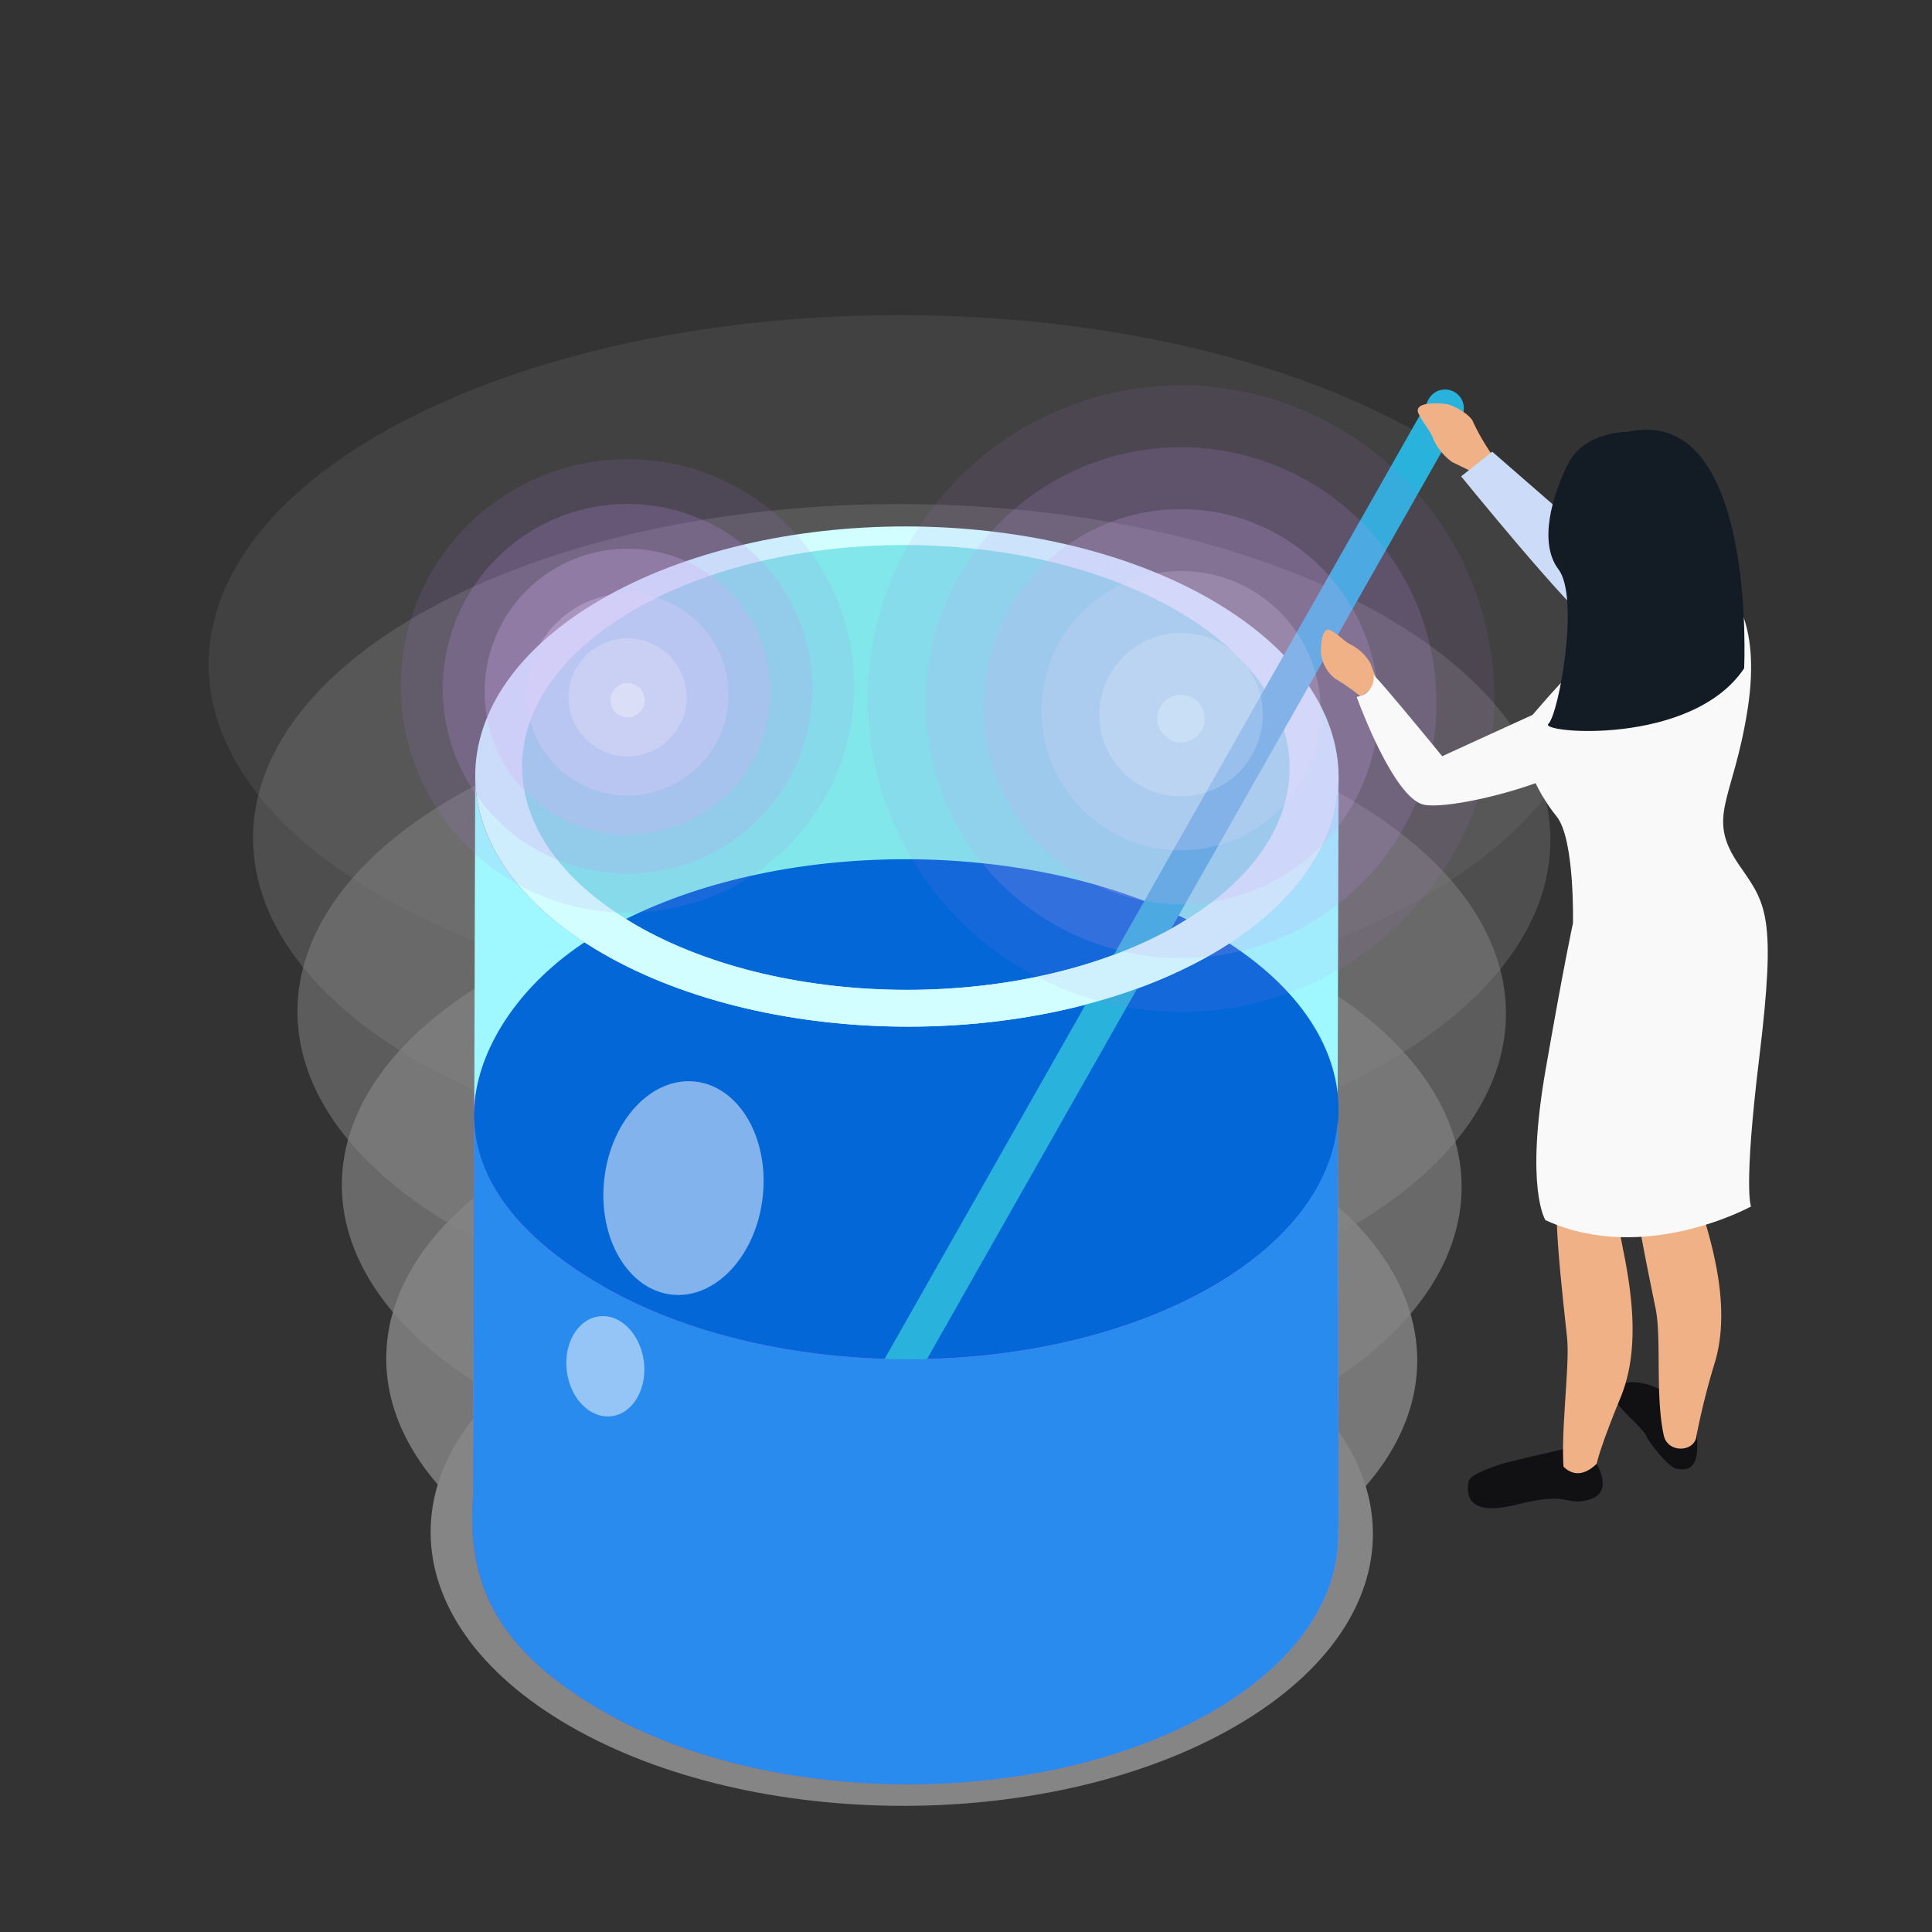 <svg xmlns="http://www.w3.org/2000/svg" xmlns:xlink="http://www.w3.org/1999/xlink" width="185" height="185" viewBox="0 0 185 185">
  <rect x="0" y="0" width="185" height="185" fill="#333333" stroke="none"/>
  <defs>
    <linearGradient id="linear-gradient" y1="0.5" x2="1" y2="0.5" gradientUnits="objectBoundingBox">
      <stop offset="0" stop-color="#913dd9"/>
      <stop offset="0.233" stop-color="#9645dd"/>
      <stop offset="0.61" stop-color="#a45de9"/>
      <stop offset="1" stop-color="#b77df9"/>
    </linearGradient>
    <linearGradient id="linear-gradient-2" y1="0.5" x2="1" y2="0.5" gradientUnits="objectBoundingBox">
      <stop offset="0" stop-color="#390154"/>
      <stop offset="0.169" stop-color="#3e0259"/>
      <stop offset="0.394" stop-color="#4e076a"/>
      <stop offset="0.652" stop-color="#690e86"/>
      <stop offset="0.932" stop-color="#8d19ad"/>
      <stop offset="1" stop-color="#981cb8"/>
    </linearGradient>
  </defs>
  <g id="Grupo_840762" data-name="Grupo 840762" transform="translate(-262.081 -7979)">
    <rect id="Rectángulo_205303" data-name="Rectángulo 205303" width="185" height="185" transform="translate(262.081 7979)" fill="none"/>
    <g id="Grupo_840763" data-name="Grupo 840763" transform="translate(277.803 7991.076)">
      <g id="Grupo_62171" data-name="Grupo 62171" transform="translate(0.001 0)" opacity="0.4">
        <path id="Trazado_122325" data-name="Trazado 122325" d="M174.351,202.14c27.669,13.7,72.373,13.7,99.863,0,27.49-13.673,27.347-35.863-.329-49.551s-72.373-13.692-99.861,0-27.339,35.877.327,49.551" transform="translate(-153.501 -142.321)" fill="#fcfdfd" opacity="0"/>
        <path id="Trazado_122326" data-name="Trazado 122326" d="M175.433,209.55c26,13.115,68.017,13.115,93.852,0,25.835-13.1,25.7-34.343-.309-47.454s-68.019-13.111-93.85,0-25.7,34.356.307,47.454" transform="translate(-151.586 -134.168)" fill="#fdfdfd" opacity="0.167"/>
        <path id="Trazado_122327" data-name="Trazado 122327" d="M176.513,216.96c24.335,12.532,63.661,12.532,87.842,0s24.055-32.825-.289-45.357-63.665-12.529-87.84,0-24.05,32.838.287,45.357" transform="translate(-149.671 -126.015)" fill="#fdfefe" opacity="0.333"/>
        <path id="Trazado_122328" data-name="Trazado 122328" d="M177.594,224.37c22.669,11.952,59.305,11.952,81.83,0s22.409-31.307-.269-43.261-59.311-11.948-81.829,0-22.407,31.316.267,43.261" transform="translate(-147.756 -117.863)" fill="#fefefe" opacity="0.5"/>
        <path id="Trazado_122329" data-name="Trazado 122329" d="M178.676,231.78c21,11.369,54.948,11.369,75.819,0s20.764-29.789-.249-41.164-54.957-11.368-75.817,0-20.762,29.8.247,41.164" transform="translate(-145.841 -109.711)" fill="#fefefe" opacity="0.667"/>
        <path id="Trazado_122330" data-name="Trazado 122330" d="M179.758,239.19c19.334,10.787,50.59,10.787,69.807,0s19.117-28.27-.229-39.066-50.6-10.789-69.807,0-19.117,28.275.229,39.066" transform="translate(-143.926 -101.558)" fill="#fff" opacity="0.833"/>
        <path id="Trazado_122331" data-name="Trazado 122331" d="M180.84,246.6c17.667,10.2,46.234,10.2,63.8,0s17.472-26.752-.209-36.969-46.247-10.208-63.8,0-17.472,26.755.209,36.969" transform="translate(-142.011 -93.406)" fill="#fff"/>
      </g>
      <path id="Trazado_122332" data-name="Trazado 122332" d="M252.455,178.83c-.018.1-.027.195-.045.288a15.323,15.323,0,0,1-.5,1.987c-.033.093-.062.186-.095.284a16.945,16.945,0,0,1-.824,1.951c-.049.1-.1.2-.153.293a18.309,18.309,0,0,1-1.163,1.933c-.064.087-.129.171-.195.262a20.684,20.684,0,0,1-1.375,1.718c-.087.1-.166.2-.258.3-.531.584-1.121,1.154-1.741,1.714-.4.355-.835.7-1.268,1.046-.384.308-.753.619-1.164.919-.455.333-.961.652-1.454.97-.528.344-1.032.7-1.6,1.028-.9.526-1.841,1-2.8,1.471-.246.118-.491.233-.739.348q-1.3.6-2.658,1.136c-.118.046-.235.1-.353.146-.966.366-1.961.7-2.969,1.016-.7.222-1.414.415-2.129.61-.542.146-1.077.306-1.627.439-.73.175-1.474.324-2.216.471-.586.122-1.166.257-1.759.36-.2.035-.4.062-.6.1-.981.162-1.974.3-2.969.419-.26.033-.52.066-.782.095-.571.062-1.15.095-1.727.144-.908.076-1.816.142-2.733.182-.611.029-1.223.044-1.838.055-.742.013-1.485.018-2.229.007-.639-.007-1.274-.025-1.909-.055-.7-.022-1.386-.062-2.078-.109-.646-.045-1.288-.1-1.929-.158-.686-.066-1.37-.146-2.051-.233-.622-.075-1.241-.166-1.859-.26-.724-.113-1.445-.242-2.16-.375-.591-.115-1.174-.229-1.754-.357-.857-.187-1.7-.4-2.54-.621-.553-.146-1.112-.284-1.654-.446-.289-.087-.577-.178-.864-.266-.859-.275-1.71-.561-2.542-.872-.226-.084-.457-.162-.679-.246-.777-.3-1.53-.635-2.276-.968-.331-.147-.673-.278-1-.435-1.046-.5-2.063-1.019-3.04-1.585-8.144-4.706-12.22-10.887-12.2-17.055q-.1,36.057-.2,72.115c-.018,6.168,4.052,12.35,12.2,17.059.972.559,1.985,1.079,3.024,1.574.377.18.773.335,1.161.508.591.26,1.17.531,1.778.773.106.042.215.076.322.118.253.1.508.184.764.28q1.212.445,2.462.841c.3.091.593.189.893.275.193.058.38.124.577.18.34.1.7.166,1.052.258.859.229,1.714.442,2.593.637.224.047.438.113.662.162.337.069.679.109,1.013.177.731.137,1.466.269,2.211.382.293.047.577.111.873.153.318.046.648.069.966.107q1.053.136,2.111.235c.313.031.622.08.941.107.3.024.595.027.892.049q1.073.071,2.141.113c.348.015.693.049,1.037.056.286.005.564-.007.846-.005.764.011,1.528.005,2.294-.009.368-.007.73.007,1.1-.007.213-.005.428-.035.644-.042.961-.04,1.918-.109,2.871-.193.355-.027.715-.035,1.068-.069.173-.016.342-.046.515-.06.3-.033.6-.075.9-.109q1.411-.169,2.8-.4c.246-.04.5-.075.744-.116.1-.016.211-.031.315-.051.431-.076.848-.187,1.277-.273.788-.16,1.576-.315,2.351-.5.542-.131,1.066-.288,1.6-.431.72-.2,1.441-.391,2.147-.613.149-.047.3-.082.449-.129q1.28-.415,2.514-.888c.126-.047.242-.1.368-.149.9-.353,1.772-.728,2.633-1.123.255-.122.511-.238.762-.362.953-.46,1.892-.945,2.789-1.461.167-.1.338-.2.5-.3.384-.229.708-.479,1.072-.713.5-.329,1.015-.653,1.479-.992.406-.293.768-.6,1.144-.9.438-.353.886-.7,1.286-1.065.078-.069.176-.135.251-.207q.794-.732,1.477-1.491c.106-.113.2-.229.3-.34.269-.309.544-.617.79-.928.2-.244.366-.5.546-.746.069-.1.146-.189.211-.286.329-.473.637-.955.908-1.434.091-.158.164-.322.247-.48.053-.106.111-.207.162-.315a16.7,16.7,0,0,0,.691-1.554c.047-.126.084-.253.124-.377.035-.1.069-.206.1-.3a14.655,14.655,0,0,0,.446-1.649c.022-.107.031-.218.051-.324s.027-.2.046-.3a13.887,13.887,0,0,0,.171-1.749c.006-.122.007-.242.007-.364q.1-36.054.206-72.114A14.555,14.555,0,0,1,252.455,178.83Z" transform="translate(-140.177 -114.314)" fill="#9ff8ff"/>
      <path id="Trazado_122333" data-name="Trazado 122333" d="M252.631,234.592l.045.005-.089-40.678L169.9,193.6l-.1,37.819h0c-.708,8.774,2.695,15.007,12.405,20.617,16.2,9.355,42.37,9.349,58.458-.007C248.928,247.224,252.893,240.889,252.631,234.592Z" transform="translate(-140.217 -100.274)" fill="url(#linear-gradient)"/>
      <g id="Grupo_62172" data-name="Grupo 62172" transform="translate(29.669 70.18)">
        <path id="Trazado_122334" data-name="Trazado 122334" d="M240.393,187.9c16.2,9.356,16.279,24.513.189,33.864s-42.262,9.36-58.458.007c-9.277-5.358-13.389-11.9-12.081-18.886.979-5.209,5.02-10.993,11.892-14.987C198.027,178.54,224.2,178.547,240.393,187.9Z" transform="translate(-169.807 -180.882)" fill="#0467d8"/>
      </g>
      <path id="Trazado_122335" data-name="Trazado 122335" d="M169.816,193.6l0,1.192c0-.395.024-.794.066-1.192Z" transform="translate(-140.131 -100.274)" fill="#c196ff"/>
      <g id="Grupo_62173" data-name="Grupo 62173" transform="translate(29.748 70.18)" opacity="0">
        <path id="Trazado_122336" data-name="Trazado 122336" d="M252.475,205.936c.479-6.488-3.533-13.078-12.118-18.04-16.2-9.349-42.366-9.356-58.458,0-6.872,3.995-10.913,9.779-11.892,14.987-.073.384-.12.764-.158,1.145l82.622.32Z" transform="translate(-169.85 -180.882)" fill="url(#linear-gradient-2)"/>
      </g>
      <path id="Trazado_122337" data-name="Trazado 122337" d="M169.811,194.7l.005-.444C169.811,194.4,169.811,194.551,169.811,194.7Z" transform="translate(-140.134 -99.737)" fill="#c196ff"/>
      <g id="Grupo_62174" data-name="Grupo 62174" transform="translate(29.787 38.332)">
        <path id="Trazado_122338" data-name="Trazado 122338" d="M240.34,170.4c16.2,9.356,16.279,24.513.189,33.864s-42.262,9.36-58.458.007-16.279-24.522-.189-33.875S224.143,161.048,240.34,170.4Z" transform="translate(-169.872 -163.382)" fill="#d2feff"/>
      </g>
      <g id="Grupo_62175" data-name="Grupo 62175" transform="translate(34.266 40.119)">
        <path id="Trazado_122339" data-name="Trazado 122339" d="M234.988,170.606c14.4,8.314,14.477,21.792.171,30.11s-37.577,8.321-51.977,0-14.476-21.8-.169-30.121S220.589,162.289,234.988,170.606Z" transform="translate(-172.333 -164.364)" fill="#81e7ea"/>
      </g>
      <g id="Grupo_62176" data-name="Grupo 62176" transform="translate(44.233 70.2)">
        <path id="Trazado_122340" data-name="Trazado 122340" d="M177.811,186.606c.3.184.568.38.882.561,14.4,8.317,37.67,8.31,51.977,0,.284-.166.52-.342.8-.511C216.012,178.991,193.205,178.97,177.811,186.606Z" transform="translate(-177.811 -180.893)" fill="#0467d8"/>
      </g>
      <path id="Trazado_122341" data-name="Trazado 122341" d="M251.836,158a1.8,1.8,0,0,0-3.5-.621L185.367,268.393l3.079,1.744,63.01-111.076A1.78,1.78,0,0,0,251.836,158Z" transform="translate(-127.386 -130.948)" fill="#29b2dc"/>
      <path id="Trazado_122342" data-name="Trazado 122342" d="M240.662,210.6c-16.088,9.355-42.263,9.36-58.458.007-8.035-4.641-12.189-10.166-12.31-16.1l-.095,36.183c-.708,8.774,2.695,15.007,12.405,20.617,16.2,9.355,42.37,9.349,58.458-.007,8.266-4.8,12.23-11.138,11.968-17.435l.045.005-.086-39.089C252.163,200.526,248.222,206.2,240.662,210.6Z" transform="translate(-140.217 -99.537)" fill="#298bed"/>
      <path id="Trazado_122343" data-name="Trazado 122343" d="M182.051,193.87c16.2,9.353,42.37,9.347,58.458-.007,8.428-4.9,12.374-11.384,11.938-17.8h-4.609c.031,5.451-3.528,10.9-10.682,15.057-14.306,8.314-37.577,8.321-51.977,0-7.2-4.157-10.82-9.608-10.849-15.06h-4.41C169.557,182.482,173.574,188.972,182.051,193.87Z" transform="translate(-140.064 -114.651)" fill="#d2feff"/>
      <g id="Grupo_62183" data-name="Grupo 62183" transform="translate(61.821 18.899)" opacity="0.8">
        <g id="Grupo_62177" data-name="Grupo 62177" opacity="0">
          <path id="Trazado_122344" data-name="Trazado 122344" d="M258.581,188.262A35.551,35.551,0,1,1,223.028,152.7,35.572,35.572,0,0,1,258.581,188.262Z" transform="translate(-187.478 -152.705)" fill="#a660eb" opacity="0.796"/>
        </g>
        <g id="Grupo_62178" data-name="Grupo 62178" transform="translate(5.546 5.926)" opacity="0.167">
          <path id="Trazado_122345" data-name="Trazado 122345" d="M250.535,185.971a30,30,0,1,1-30-30.01A30.022,30.022,0,0,1,250.535,185.971Z" transform="translate(-190.526 -155.961)" fill="#b57bee" opacity="0.713"/>
        </g>
        <g id="Grupo_62179" data-name="Grupo 62179" transform="translate(11.091 11.852)" opacity="0.333">
          <path id="Trazado_122346" data-name="Trazado 122346" d="M242.492,183.681a24.459,24.459,0,1,1-24.459-24.464A24.47,24.47,0,0,1,242.492,183.681Z" transform="translate(-193.574 -159.217)" fill="#c495f2" opacity="0.63"/>
        </g>
        <g id="Grupo_62180" data-name="Grupo 62180" transform="translate(16.637 17.779)" opacity="0.5">
          <path id="Trazado_122347" data-name="Trazado 122347" d="M234.449,181.389a18.913,18.913,0,1,1-18.913-18.915A18.923,18.923,0,0,1,234.449,181.389Z" transform="translate(-196.622 -162.474)" fill="#d3b0f5" opacity="0.548"/>
        </g>
        <g id="Grupo_62181" data-name="Grupo 62181" transform="translate(22.183 23.701)" opacity="0.667">
          <ellipse id="Elipse_4410" data-name="Elipse 4410" cx="13.367" cy="13.371" rx="13.367" ry="13.371" fill="#e1caf8" opacity="0.465"/>
        </g>
        <g id="Grupo_62182" data-name="Grupo 62182" transform="translate(27.729 29.631)" opacity="0.833">
          <path id="Trazado_122348" data-name="Trazado 122348" d="M218.36,176.806a7.821,7.821,0,1,1-7.82-7.82A7.824,7.824,0,0,1,218.36,176.806Z" transform="translate(-202.718 -168.986)" fill="#f0e5fc" opacity="0.383"/>
        </g>
        <path id="Trazado_122349" data-name="Trazado 122349" d="M210.316,174.515a2.275,2.275,0,1,1-2.274-2.273A2.275,2.275,0,0,1,210.316,174.515Z" transform="translate(-172.492 -136.685)" fill="#fff" opacity="0.3"/>
      </g>
      <g id="Grupo_62184" data-name="Grupo 62184" transform="translate(38.505 91.457)">
        <path id="Trazado_122350" data-name="Trazado 122350" d="M176.7,201.957c-.63,5.635,2.262,10.576,6.45,11.047s8.1-3.718,8.724-9.353-2.252-10.572-6.448-11.044S177.324,196.323,176.7,201.957Z" transform="translate(-173.066 -192.572)" fill="#fff" opacity="0.5"/>
        <path id="Trazado_122351" data-name="Trazado 122351" d="M174.71,210.189c.322,2.639,2.243,4.579,4.279,4.33s3.433-2.6,3.1-5.236-2.236-4.581-4.281-4.33S174.385,207.546,174.71,210.189Z" transform="translate(-174.663 -182.439)" fill="#fff" opacity="0.5"/>
      </g>
      <g id="Grupo_62191" data-name="Grupo 62191" transform="translate(18.644 27.6)">
        <g id="Grupo_62185" data-name="Grupo 62185" opacity="0">
          <path id="Trazado_122352" data-name="Trazado 122352" d="M215.209,183.219a25.731,25.731,0,1,1-25.736-25.733A25.743,25.743,0,0,1,215.209,183.219Z" transform="translate(-163.747 -157.486)" fill="#a660eb" opacity="0.796"/>
        </g>
        <g id="Grupo_62186" data-name="Grupo 62186" transform="translate(4.016 4.29)" opacity="0.167">
          <path id="Trazado_122353" data-name="Trazado 122353" d="M209.386,181.561a21.716,21.716,0,1,1-21.723-21.718A21.726,21.726,0,0,1,209.386,181.561Z" transform="translate(-165.954 -159.843)" fill="#b57bee" opacity="0.713"/>
        </g>
        <g id="Grupo_62187" data-name="Grupo 62187" transform="translate(8.029 8.578)" opacity="0.333">
          <path id="Trazado_122354" data-name="Trazado 122354" d="M203.563,179.9a17.7,17.7,0,1,1-17.707-17.7A17.711,17.711,0,0,1,203.563,179.9Z" transform="translate(-168.16 -162.199)" fill="#c495f2" opacity="0.63"/>
        </g>
        <g id="Grupo_62188" data-name="Grupo 62188" transform="translate(12.043 12.867)" opacity="0.5">
          <path id="Trazado_122355" data-name="Trazado 122355" d="M197.74,178.244a13.687,13.687,0,1,1-13.691-13.688A13.694,13.694,0,0,1,197.74,178.244Z" transform="translate(-170.366 -164.556)" fill="#d3b0f5" opacity="0.548"/>
        </g>
        <g id="Grupo_62189" data-name="Grupo 62189" transform="translate(16.059 17.155)" opacity="0.667">
          <path id="Trazado_122356" data-name="Trazado 122356" d="M191.918,176.587a9.672,9.672,0,1,1-9.678-9.675A9.675,9.675,0,0,1,191.918,176.587Z" transform="translate(-172.573 -166.912)" fill="#e1caf8" opacity="0.465"/>
        </g>
        <g id="Grupo_62190" data-name="Grupo 62190" transform="translate(20.072 21.445)" opacity="0.833">
          <path id="Trazado_122357" data-name="Trazado 122357" d="M186.094,174.927a5.658,5.658,0,1,1-5.662-5.658A5.66,5.66,0,0,1,186.094,174.927Z" transform="translate(-174.779 -169.269)" fill="#f0e5fc" opacity="0.383"/>
        </g>
        <path id="Trazado_122358" data-name="Trazado 122358" d="M180.271,173.27a1.643,1.643,0,1,1-1.647-1.645A1.643,1.643,0,0,1,180.271,173.27Z" transform="translate(-152.899 -145.892)" fill="#fff" opacity="0.3"/>
      </g>
      <g id="Grupo_62193" data-name="Grupo 62193" transform="translate(120.035 26.545)">
        <g id="Grupo_62192" data-name="Grupo 62192">
          <path id="Trazado_122359" data-name="Trazado 122359" d="M226.553,161.784a22.486,22.486,0,0,1-1.75-3.03c-.178-.668-1.765-1.651-2.624-1.784-.859-.116-3.195-.2-2.615.952s1.106,1.569,1.376,2.348a5.465,5.465,0,0,0,1.819,2.255c.517.253,2.189,1.059,2.189,1.059Z" transform="translate(-219.473 -156.906)" fill="#efb185"/>
        </g>
      </g>
      <path id="Trazado_122360" data-name="Trazado 122360" d="M245.887,172.737l-10.225-3.776-10.931-9.511-2.975,2.364s10.513,12.953,12.736,14.325,8.479,3.028,8.479,3.028Z" transform="translate(-97.567 -128.276)" fill="#ccdcf8"/>
      <path id="Trazado_122361" data-name="Trazado 122361" d="M234.414,213.315s1.75,2.8-.68,3.476-1.707-.854-6.989.486-4.663-1.645-4.554-2.259,2.429-1.452,3.579-1.758,5.775-1.367,5.775-1.367l2.82.519Z" transform="translate(-97.276 -85.273)" fill="#111114"/>
      <path id="Trazado_122362" data-name="Trazado 122362" d="M231.356,208.409s-2.021.3-1.526,1.469,2.817,2.943,3.115,3.687,2.18,3.012,2.831,3.129c1.092.189,2.209.126,2.029-2.885S234.056,208.276,231.356,208.409Z" transform="translate(-91.015 -88.134)" fill="#111114"/>
      <path id="Trazado_122363" data-name="Trazado 122363" d="M239.308,180.177s3.936,5.84,1.377,15.683c0,0-4.4,14.866-3.617,17.785s3.47,9.941,1.7,15.95a70.589,70.589,0,0,0-1.781,7.087c-.135,1.58-2.751,1.729-3.135-.044-.824-3.762-.2-9.36-.781-12.146-1.861-9.111-2.824-13.863-2.232-20.065s-.127-20.238-.127-20.238S237.738,184.916,239.308,180.177Z" transform="translate(-90.262 -111.28)" fill="#efb185"/>
      <path id="Trazado_122364" data-name="Trazado 122364" d="M238.112,182.122s3.373,6.179-.082,15.745c0,0-5.779,14.392-5.255,17.373.5,2.977,2.525,10.226.207,16.039,0,0-2.247,5.353-2.42,6.892-.277,2.446-2.749,2.754-3,.955-.539-3.656.546-10.627.231-13.457-1-9.245-1.53-14.067-.36-20.182s1.756-20.169,1.756-20.169S236.1,186.7,238.112,182.122Z" transform="translate(-93.463 -109.685)" fill="#efb185"/>
      <path id="Trazado_122365" data-name="Trazado 122365" d="M229.741,198.89h0s.189-8.077-1.577-10.239-4.529-7.091-2.171-9.848,3.748-4.135,3.748-4.135,11.019-10.831,14.754-7.678c0,0,3.351,2.559,1.97,11.415s-4.05,10.234-.788,14.955c2.533,3.66,3.581,4.672,1.9,18.427-1.539,12.66-.784,14.229-.784,14.229s-10.24,5.647-19.688,1.309c0,0-1.96-3,0-14.307C228.875,202.833,229.741,198.89,229.741,198.89Z" transform="translate(-94.843 -122.565)" fill="#f9f9f9"/>
      <path id="Trazado_122366" data-name="Trazado 122366" d="M227.035,212.332s1.41,3.034,3.865.675c0,0,.386,3.238-1.929,2.815S225.722,213,227.035,212.332Z" transform="translate(-93.733 -84.914)" fill="#111114"/>
      <path id="Trazado_122367" data-name="Trazado 122367" d="M228.939,167.771l.539,5.405s4.631,2.528,7.907-1.469l-.54-5.427A18.852,18.852,0,0,1,228.939,167.771Z" transform="translate(-91.681 -122.675)" fill="#efb185"/>
      <g id="Grupo_62195" data-name="Grupo 62195" transform="translate(110.766 48.219)">
        <g id="Grupo_62194" data-name="Grupo 62194">
          <path id="Trazado_122368" data-name="Trazado 122368" d="M218.189,175.223a18.953,18.953,0,0,0-2.476-1.734,3.628,3.628,0,0,1-1.328-2.393c-.038-.75.067-2.761,1.01-2.175s1.266,1.068,1.918,1.359a4.677,4.677,0,0,1,1.8,1.734c.178.466.744,1.964.744,1.964Z" transform="translate(-214.378 -168.815)" fill="#efb185"/>
        </g>
      </g>
      <g id="Grupo_62196" data-name="Grupo 62196" transform="translate(114.186 52.556)">
        <path id="Trazado_122369" data-name="Trazado 122369" d="M241.035,175.111c-.353-1.219-1.81-2.834-4.907-1.454s-11.677,5.323-11.677,5.323-5.779-7.067-6.576-7.782a1.837,1.837,0,0,1-1.617,2.093s3.432,9.566,6.377,10.314S242.5,180.139,241.035,175.111Z" transform="translate(-216.258 -171.198)" fill="#f9f9f9"/>
      </g>
      <path id="Trazado_122370" data-name="Trazado 122370" d="M233.949,158.5s-4.116-.04-5.668,3.018-2.88,7.591-.946,10.146c2.069,2.735.011,13.912-.966,14.795s13.726,2.18,18.744-5.314C245.113,181.147,246.378,155.744,233.949,158.5Z" transform="translate(-93.825 -129.223)" fill="#131c24"/>
    </g>
  </g>
</svg>
